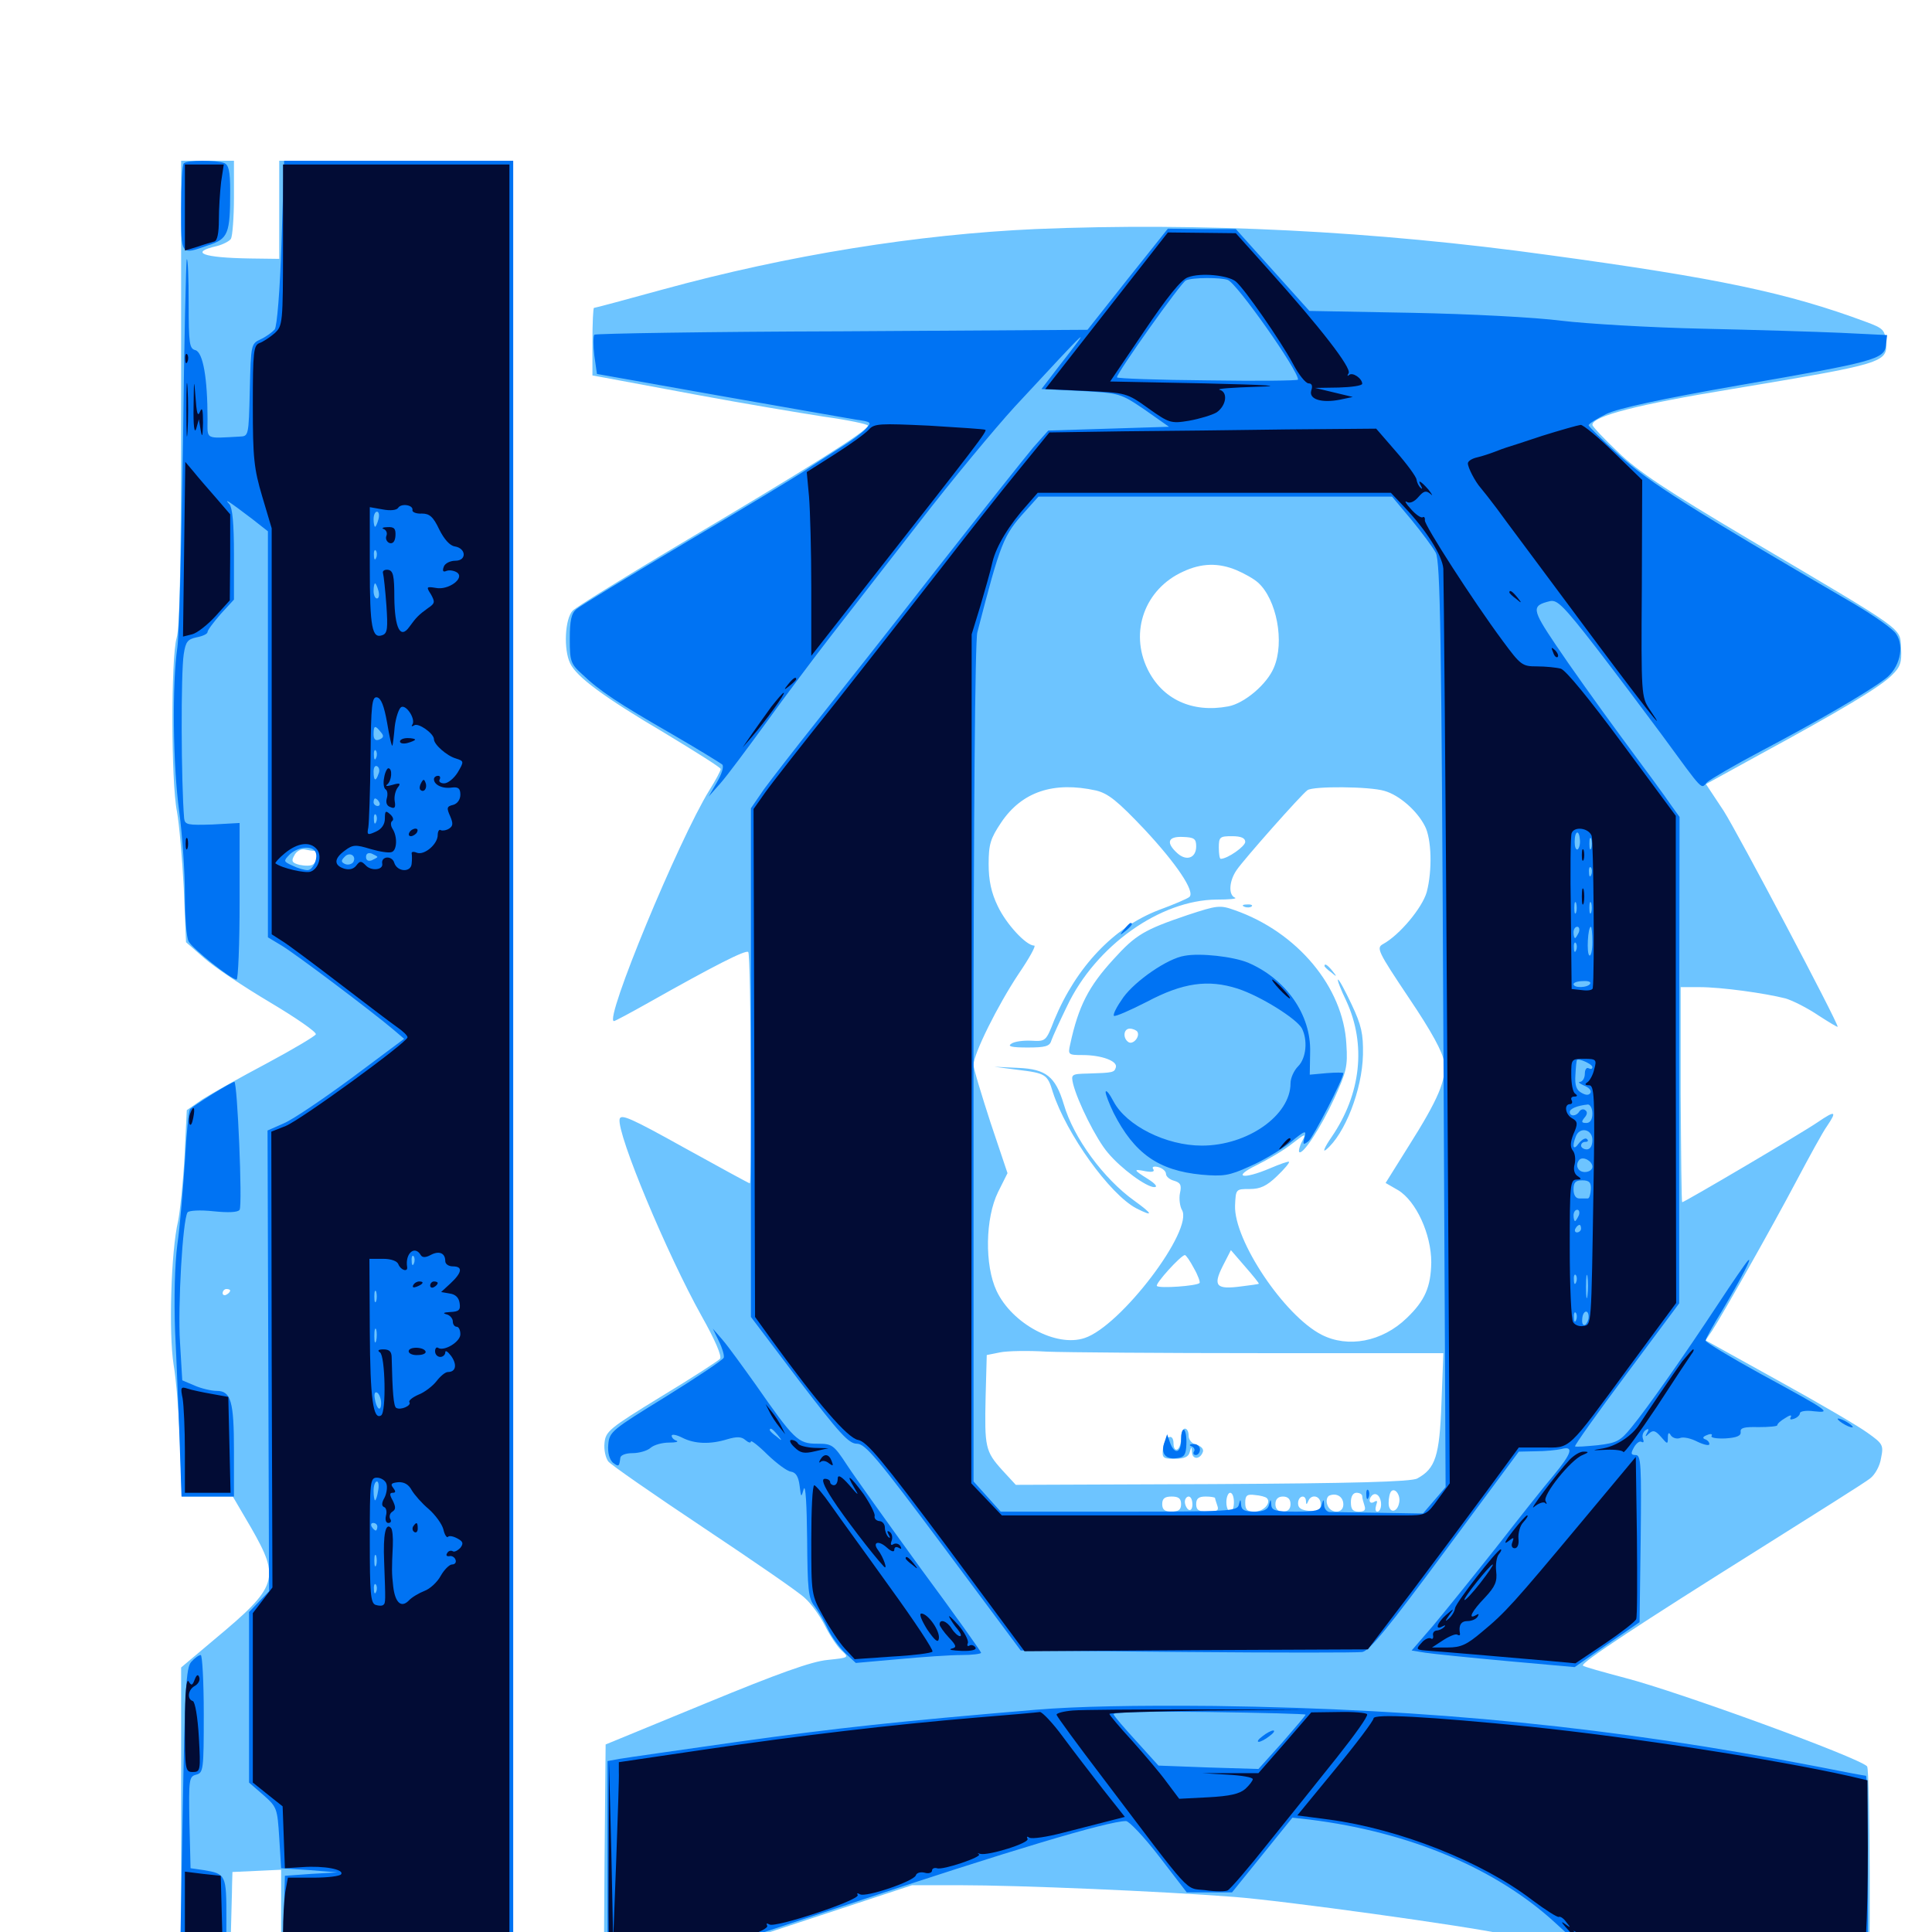 <svg xmlns="http://www.w3.org/2000/svg" viewBox="0 -1000 1000 1000">
	<path fill="#6dc4ff" d="M93.75 -797.266C93.75 -710.938 93.164 -675.391 91.406 -669.727C88.477 -659.57 88.477 -595.312 91.602 -579.883C92.773 -573.438 94.336 -555.664 95.117 -540.234L96.289 -512.305L105.664 -504.102C110.938 -499.414 126.172 -489.258 139.648 -481.25C153.125 -473.242 163.867 -465.82 163.477 -464.648C163.086 -463.672 151.562 -456.836 138.086 -449.609C124.414 -442.383 109.57 -433.984 104.883 -431.055L96.68 -425.391L95.508 -401.172C94.727 -387.695 93.164 -372.852 92.188 -367.969C88.477 -352.539 87.305 -309.766 89.844 -293.75C91.211 -285.742 92.773 -266.992 93.164 -252.344L94.141 -225.391H107.422H120.508L129.883 -209.375C145.117 -182.812 143.945 -178.906 111.133 -151.562L93.75 -136.914V-59.961V16.797H106.445H119.141L119.531 -0.391C119.727 -9.766 120.117 -20.508 120.117 -24.219L120.312 -31.055L133.008 -31.641L145.508 -32.227V-8.203V15.82L205.664 16.406L265.625 16.797V-450V-916.797H205.078H144.531V-891.406V-866.016L129.492 -866.211C104.688 -866.602 97.852 -869.336 112.305 -872.656C115.43 -873.438 118.75 -875.195 119.531 -876.367C120.312 -877.734 121.094 -887.305 121.094 -897.852V-916.797H107.422H93.75ZM121.094 -626.953C121.094 -627.344 120.312 -627.734 119.141 -627.734C118.164 -627.734 117.188 -626.758 117.188 -625.586C117.188 -624.609 118.164 -624.219 119.141 -624.805C120.312 -625.391 121.094 -626.367 121.094 -626.953ZM162.695 -559.57C164.844 -559.375 164.258 -553.906 161.914 -552.539C160.938 -551.758 157.812 -551.758 155.078 -552.344C151.172 -553.32 150.586 -554.297 152.344 -557.227C153.32 -559.375 155.859 -560.742 157.617 -560.352C159.57 -559.961 161.719 -559.57 162.695 -559.57ZM119.141 -332.031C119.141 -331.445 118.359 -330.469 117.188 -329.883C116.211 -329.297 115.234 -329.688 115.234 -330.664C115.234 -331.836 116.211 -332.812 117.188 -332.812C118.359 -332.812 119.141 -332.422 119.141 -332.031ZM536.133 -881.445C475 -878.711 408.008 -867.969 343.164 -850.195C324.023 -844.922 308.008 -840.625 307.422 -840.625C307.031 -840.625 306.641 -832.812 306.641 -823.047V-805.664L313.086 -804.492C316.406 -803.906 338.281 -799.805 361.328 -795.508C384.375 -791.211 413.672 -786.328 426.172 -784.375C438.867 -782.617 449.219 -780.469 449.219 -779.688C449.219 -777.148 420.117 -758.789 348.633 -716.406C321.875 -700.391 298.242 -685.742 296.484 -683.984C292.383 -679.883 291.602 -663.867 295.117 -656.641C298.438 -649.609 312.695 -639.062 344.141 -620.508C359.961 -610.938 373.047 -602.734 373.047 -601.953C373.047 -601.172 370.508 -596.289 367.188 -591.016C351.172 -565.039 312.5 -471.484 317.773 -471.484C318.359 -471.484 326.367 -475.781 335.742 -481.055C369.336 -500 386.133 -508.594 387.305 -507.227C388.672 -506.055 389.258 -387.5 388.086 -387.5C387.695 -387.5 372.656 -395.703 354.297 -405.859C326.562 -421.289 321.289 -423.633 320.703 -420.703C319.336 -412.891 345.312 -350.781 363.086 -318.945C370.117 -306.445 373.828 -297.852 372.656 -296.68C371.875 -295.703 358.008 -286.719 342.188 -277.148C315.43 -260.742 313.477 -259.18 312.891 -253.125C312.5 -249.609 313.477 -245.312 314.844 -243.555C316.211 -241.797 338.477 -226.367 364.258 -209.18C390.039 -191.992 413.672 -175.781 416.602 -172.852C419.727 -170.117 424.414 -163.672 426.953 -158.594C429.492 -153.516 433.398 -147.656 435.547 -145.703C439.648 -141.992 439.453 -141.992 428.32 -140.82C420.117 -140.039 403.125 -133.984 365.234 -118.359L313.477 -97.07L312.891 -34.961L312.5 26.953L318.75 25.586C322.266 24.805 358.203 13.281 398.633 0L472.07 -24.219H496.68C527.344 -24.219 601.172 -21.094 638.672 -18.164C664.453 -16.211 758.984 -3.125 778.516 1.172C786.328 2.93 811.914 7.617 832.422 11.133C855.664 15.039 965.82 28.32 966.797 27.344C968.359 25.781 967.969 -84.18 966.406 -85.742C961.914 -90.43 868.555 -124.414 841.406 -131.445C829.688 -134.57 819.727 -137.305 819.336 -137.891C817.969 -139.258 849.219 -159.766 909.961 -197.852C939.453 -216.406 965.625 -232.812 967.969 -234.766C970.508 -236.719 973.047 -241.211 973.633 -245.312C975 -251.953 974.609 -252.734 966.602 -258.398C962.109 -261.719 941.406 -273.828 920.508 -285.352L882.812 -306.25L886.133 -311.133C892.188 -320.508 917.188 -364.844 929.688 -388.477C936.523 -401.367 943.555 -414.258 945.703 -417.188C950.977 -425 950 -425.391 940.82 -419.141C933.203 -413.867 871.875 -377.734 870.703 -377.734C870.312 -377.734 870.117 -402.734 869.922 -433.398V-489.062H879.688C891.016 -489.062 913.477 -485.938 924.219 -483.203C928.125 -482.031 935.742 -478.125 941.211 -474.414C946.68 -470.898 951.172 -468.164 951.172 -468.555C951.172 -471.094 899.414 -568.945 892.188 -580.273L883.008 -594.141L910.742 -609.375C953.125 -632.422 973.047 -644.336 979.102 -650.391C983.789 -654.883 984.375 -657.227 983.984 -664.648C983.203 -675.391 987.891 -672.07 905.273 -720.898C862.5 -746.289 847.656 -756.055 837.5 -766.016C830.078 -773.047 824.219 -779.297 824.219 -780.078C824.219 -784.57 847.461 -790.625 896.484 -798.633C974.805 -811.719 977.148 -812.305 976.172 -822.852C975.586 -829.297 974.805 -830.078 965.82 -833.398C925.391 -848.438 889.258 -856.055 801.758 -867.969C711.914 -880.469 621.094 -884.961 536.133 -881.445ZM640.625 -841.797C640.625 -842.188 639.844 -842.578 638.672 -842.578C637.695 -842.578 636.719 -841.602 636.719 -840.43C636.719 -839.453 637.695 -839.062 638.672 -839.648C639.844 -840.234 640.625 -841.211 640.625 -841.797ZM640.039 -704.883C644.141 -703.125 649.023 -700.391 651.172 -698.438C660.742 -689.844 665.039 -667.773 659.375 -654.492C655.859 -645.898 644.141 -635.938 635.742 -634.375C616.992 -630.859 601.562 -638.086 593.945 -653.711C584.57 -673.047 592.578 -695.117 612.305 -704.102C621.875 -708.594 630.664 -708.789 640.039 -704.883ZM567.383 -590.82C573.633 -589.258 578.32 -585.547 592.383 -570.703C608.789 -553.125 618.75 -538.477 615.625 -535.742C614.844 -534.961 607.617 -531.836 599.609 -528.906C576.367 -519.922 557.031 -499.414 545.703 -472.07C541.406 -460.938 541.211 -460.938 533.789 -461.328C529.688 -461.523 525 -460.938 523.438 -459.766C521.289 -458.398 523.633 -457.812 531.836 -457.812C540.82 -457.812 543.359 -458.398 544.141 -461.328C544.727 -463.086 548.438 -471.289 552.344 -479.297C567.188 -510.547 600.586 -534.18 629.688 -534.375C636.328 -534.375 640.43 -534.766 639.258 -535.352C635.742 -536.719 636.133 -543.945 640.039 -549.609C643.555 -554.883 673.633 -588.867 676.758 -591.016C679.688 -593.164 708.984 -592.969 716.602 -590.625C724.219 -588.477 733.398 -580.469 737.5 -572.461C741.016 -565.82 741.406 -549.414 738.477 -538.281C736.133 -530.078 724.414 -516.016 715.82 -511.328C712.305 -509.375 713.086 -507.617 729.297 -483.398C741.016 -466.016 746.875 -455.273 747.461 -450.195C748.633 -441.016 744.727 -431.445 728.906 -406.445L717.188 -387.695L723.633 -383.984C733.008 -378.32 740.82 -361.133 740.82 -346.68C740.625 -333.789 737.5 -326.758 728.125 -317.773C715.43 -305.469 697.656 -302.148 683.984 -309.18C664.648 -319.141 638.672 -358.008 639.258 -375.977C639.648 -384.57 639.648 -384.57 646.875 -384.57C652.344 -384.57 655.664 -386.133 660.938 -391.211C664.844 -394.922 667.578 -398.242 667.188 -398.633C666.797 -399.023 662.5 -397.461 657.422 -395.312C643.164 -389.258 637.5 -390.625 650.391 -396.875C656.25 -399.805 664.648 -404.688 668.75 -408.008C675.781 -413.477 676.172 -413.477 674.023 -409.375C672.656 -406.836 672.07 -404.297 672.461 -403.711C674.219 -401.953 683.594 -416.211 690.625 -431.445C696.875 -445.117 697.656 -448.047 696.875 -459.57C695.312 -489.062 671.484 -517.578 639.062 -528.906C631.445 -531.641 630.078 -531.445 614.648 -526.367C592.188 -518.75 587.891 -516.211 576.367 -503.516C563.477 -489.453 558.203 -479.297 553.906 -459.375C552.734 -454.102 552.93 -453.906 560.352 -453.906C570.117 -453.906 578.711 -450.781 577.539 -447.461C576.758 -444.922 576.172 -444.727 563.281 -444.336C554.492 -444.141 554.297 -443.945 555.469 -438.867C557.812 -429.688 567.383 -410.352 573.438 -403.32C580.273 -395.117 593.359 -385.547 597.461 -385.547C599.414 -385.547 598.047 -387.305 594.336 -389.648C586.523 -394.531 586.328 -395.117 592.969 -393.75C596.484 -393.164 597.852 -393.555 596.875 -394.922C596.094 -396.094 597.266 -396.484 599.609 -395.898C601.758 -395.312 603.516 -393.75 603.516 -392.383C603.516 -391.016 605.469 -389.453 607.617 -388.867C610.938 -387.891 611.719 -386.719 610.742 -382.422C610.156 -379.492 610.742 -375.586 611.719 -373.828C618.164 -363.672 580.078 -313.477 561.328 -307.422C546.68 -302.539 523.828 -314.844 515.82 -331.836C509.57 -345.117 509.961 -369.531 516.602 -383.008L521.484 -392.773L512.695 -418.945C508.008 -433.398 503.906 -446.875 503.906 -448.828C503.906 -454.492 516.406 -479.688 527.344 -496.094C532.812 -504.102 536.328 -510.547 535.352 -510.547C531.055 -510.547 520.703 -521.875 516.406 -531.055C513.086 -537.891 511.719 -544.336 511.719 -552.734C511.719 -563.086 512.695 -566.016 518.164 -574.219C528.906 -590.234 545.312 -595.703 567.383 -590.82ZM629.883 -587.5C633.203 -587.695 626.758 -588.281 615.82 -588.281C604.688 -588.477 595.703 -588.086 595.703 -587.305C595.703 -585.938 616.211 -585.938 629.883 -587.5ZM641.992 -587.5C642.773 -588.086 641.602 -588.672 639.453 -588.477C637.305 -588.477 636.719 -587.891 638.281 -587.305C639.648 -586.719 641.406 -586.914 641.992 -587.5ZM619.141 -561.914C619.141 -555.859 614.062 -554.102 609.375 -558.398C603.32 -563.867 604.492 -567.188 612.305 -566.797C618.164 -566.602 619.141 -565.82 619.141 -561.914ZM644.531 -564.258C644.531 -561.914 635.352 -555.469 631.836 -555.469C631.25 -555.469 630.859 -558.203 630.859 -561.328C630.859 -566.797 631.445 -567.188 637.695 -567.188C642.383 -567.188 644.531 -566.211 644.531 -564.258ZM588.672 -466.016C590.234 -463.477 586.523 -459.18 584.18 -460.547C581.055 -462.5 581.445 -467.578 584.766 -467.578C586.328 -467.578 588.086 -466.797 588.672 -466.016ZM819.727 -448.828C820.508 -449.414 819.336 -450 817.188 -449.805C815.039 -449.805 814.453 -449.219 816.016 -448.633C817.383 -448.047 819.141 -448.242 819.727 -448.828ZM651.562 -335.547C651.562 -335.352 647.461 -334.766 642.578 -334.18C629.492 -332.422 627.734 -334.375 632.812 -344.531L637.109 -352.93L644.531 -344.336C648.633 -339.648 651.758 -335.742 651.562 -335.547ZM617.969 -343.555C620.117 -339.844 621.289 -336.328 620.898 -335.938C619.531 -334.375 600 -333.008 598.828 -334.375C597.656 -335.352 611.133 -350.195 613.281 -350.391C613.867 -350.391 616.016 -347.266 617.969 -343.555ZM653.125 -299.609H747.07L746.094 -273.828C745.117 -246.289 742.969 -239.844 733.594 -234.766C730.664 -233.008 700 -232.227 627.539 -231.836L525.781 -231.445L518.75 -239.062C509.961 -248.828 509.57 -250.977 510.156 -277.148L510.742 -298.633L517.578 -300C521.289 -300.781 532.227 -300.977 541.797 -300.391C551.367 -300 601.562 -299.609 653.125 -299.609ZM724.219 -222.266C723.242 -216.797 718.75 -216.602 718.75 -222.07C718.75 -224.609 719.336 -227.344 720.117 -228.125C722.07 -230.078 725 -226.172 724.219 -222.266ZM638.672 -222.461C638.672 -219.727 637.891 -217.578 636.719 -217.578C635.742 -217.578 634.766 -219.727 634.766 -222.461C634.766 -225.195 635.742 -227.344 636.719 -227.344C637.891 -227.344 638.672 -225.195 638.672 -222.461ZM655.664 -224.609C658.203 -222.266 654.102 -217.578 649.414 -217.578C645.508 -217.578 644.531 -218.555 644.531 -222.266C644.531 -225.977 645.508 -226.758 649.609 -226.172C652.344 -225.977 655.078 -225.195 655.664 -224.609ZM695.312 -221.289C695.312 -216.211 688.281 -216.406 686.914 -221.484C686.328 -223.438 686.914 -225.586 688.281 -225.977C691.992 -227.344 695.312 -225.195 695.312 -221.289ZM705.078 -225.586C705.078 -224.609 705.664 -222.461 706.25 -220.703C707.031 -218.359 706.25 -217.578 703.32 -217.578C700.195 -217.578 699.219 -218.75 699.219 -222.461C699.219 -225.586 700.391 -227.344 702.148 -227.344C703.711 -227.344 705.078 -226.562 705.078 -225.586ZM714.844 -221.289C714.844 -219.336 714.062 -217.578 712.891 -217.578C711.914 -217.578 711.719 -218.945 712.305 -220.898C713.086 -223.047 712.891 -223.633 711.328 -222.656C708.789 -221.094 708.008 -223.828 710.156 -225.977C712.305 -227.93 714.844 -225.391 714.844 -221.289ZM611.328 -221.484C611.328 -218.555 609.961 -217.578 606.445 -217.578C602.93 -217.578 601.562 -218.555 601.562 -221.484C601.562 -224.414 602.93 -225.391 606.445 -225.391C609.961 -225.391 611.328 -224.414 611.328 -221.484ZM617.188 -221.289C617.188 -219.141 616.406 -217.969 615.234 -218.555C614.258 -219.141 613.281 -221.094 613.281 -222.656C613.281 -224.219 614.258 -225.391 615.234 -225.391C616.406 -225.391 617.188 -223.633 617.188 -221.289ZM628.906 -224.609C628.906 -224.219 629.492 -222.461 630.078 -220.703C631.055 -218.164 629.883 -217.578 625.195 -217.578C620.508 -217.578 619.141 -218.359 619.141 -221.484C619.141 -224.414 620.508 -225.391 624.023 -225.391C626.758 -225.391 628.906 -225 628.906 -224.609ZM667.969 -221.484C667.969 -218.945 666.602 -217.578 664.062 -217.578C661.523 -217.578 660.156 -218.945 660.156 -221.484C660.156 -224.023 661.523 -225.391 664.062 -225.391C666.602 -225.391 667.969 -224.023 667.969 -221.484ZM675.977 -223.047C675.977 -221.094 676.367 -221.094 677.148 -223.047C678.711 -226.953 683.594 -225.781 683.594 -221.484C683.594 -218.359 682.422 -217.578 677.734 -217.969C673.633 -218.359 671.875 -219.336 671.875 -221.875C671.875 -225.781 675.781 -226.758 675.977 -223.047ZM644.141 -530.664C642.578 -531.25 643.164 -531.836 645.312 -531.836C647.461 -532.031 648.633 -531.445 647.852 -530.859C647.266 -530.273 645.508 -530.078 644.141 -530.664ZM685.547 -500C685.547 -499.609 687.109 -498.047 689.062 -496.68C691.992 -494.141 692.188 -494.336 689.648 -497.461C687.109 -500.586 685.547 -501.562 685.547 -500ZM696.875 -481.836C707.227 -459.375 704.492 -433.789 689.258 -411.523C685.742 -406.445 684.375 -403.32 686.328 -404.883C696.094 -412.891 705.078 -435.938 705.469 -454.102C705.664 -464.844 704.688 -469.336 699.609 -480.078C696.289 -487.109 693.164 -492.969 692.578 -492.969C691.992 -492.969 693.945 -487.891 696.875 -481.836ZM526.562 -446.289C541.211 -444.531 542.188 -443.945 544.922 -434.766C551.953 -413.086 574.414 -381.836 588.086 -374.609C597.266 -369.922 596.875 -371.484 587.109 -378.516C571.289 -389.844 555.664 -410.938 550.586 -428.516C546.289 -442.773 541.406 -446.68 526.953 -447.266L514.648 -447.852ZM611.328 -255.859C611.328 -253.125 610.547 -250.391 609.375 -249.805C608.398 -249.219 607.422 -250.391 607.422 -252.734C607.422 -258.789 602.734 -256.445 601.953 -250.195C601.367 -245.312 601.953 -244.922 608.203 -244.922C612.891 -244.922 615.234 -245.898 615.82 -248.438C616.602 -251.367 616.797 -251.367 616.992 -248.242C617.188 -244.336 621.289 -244.531 622.656 -248.633C623.047 -250 621.68 -251.562 619.336 -252.148C616.992 -252.734 615.234 -254.688 615.234 -256.836C615.234 -258.984 614.453 -260.547 613.281 -260.547C612.305 -260.547 611.328 -258.398 611.328 -255.859Z"/>
	<path fill="#0073f3" d="M95.117 -915.43C94.336 -914.844 93.75 -904.297 93.75 -891.992C93.75 -867.383 93.359 -867.969 107.812 -873.047C118.164 -876.367 119.141 -879.102 119.141 -901.172C119.141 -911.523 118.359 -914.648 116.016 -915.625C111.914 -917.188 96.68 -917.188 95.117 -915.43ZM145.703 -874.414C144.922 -849.609 143.359 -830.859 142.188 -829.492C141.016 -828.125 137.891 -825.781 134.961 -824.414C129.883 -822.07 129.883 -821.68 129.297 -798.047C128.711 -774.219 128.711 -774.219 124.023 -774.023C105.859 -773.047 107.422 -772.266 107.422 -783.203C107.422 -804.297 105.078 -817.578 101.172 -818.75C98.047 -819.531 97.656 -821.875 97.656 -843.164C97.656 -856.055 97.266 -866.211 96.68 -865.82C96.289 -865.234 95.312 -822.656 94.727 -771.094C93.945 -719.727 92.773 -671.875 91.797 -664.844C89.062 -645.898 89.453 -604.102 92.773 -579.883C94.336 -568.164 95.703 -548.828 95.703 -537.305C95.703 -525.586 96.484 -514.648 97.656 -512.695C99.609 -508.984 119.727 -492.969 122.461 -492.969C123.242 -492.969 124.023 -511.133 124.023 -533.398V-574.023L109.961 -573.242C97.266 -572.852 95.703 -573.047 95.312 -576.367C93.75 -594.727 93.555 -651.953 95.117 -661.523C96.094 -667.773 97.07 -669.141 101.758 -670.117C104.883 -670.703 107.422 -671.875 107.422 -672.852C107.422 -673.828 110.547 -677.93 114.258 -682.227L121.094 -689.648V-713.086C121.094 -728.906 120.312 -737.109 118.75 -739.062C115.625 -742.383 118.359 -740.625 130.469 -731.445L138.672 -725V-619.922V-514.844L145.508 -510.742C151.953 -507.031 192.188 -476.758 203.711 -466.992L209.18 -462.305L182.227 -442.188C167.383 -431.25 151.562 -420.508 146.875 -418.555L138.477 -414.844L138.867 -295.508L139.258 -176.367L133.984 -170.898L128.906 -165.625V-121.484V-77.344L136.328 -70.898C143.359 -64.648 143.555 -64.062 144.531 -48.828L145.508 -33.008L160.156 -32.031L174.805 -30.859L161.133 -30.078L147.461 -29.102L146.875 -6.25L146.289 16.797H206.055H265.625V-450V-916.797H206.25H147.07ZM195.898 -731.25C195.312 -729.102 194.531 -727.344 194.141 -727.344C193.75 -727.344 193.359 -729.102 193.359 -731.25C193.359 -733.398 194.141 -735.156 195.117 -735.156C196.094 -735.156 196.484 -733.398 195.898 -731.25ZM194.727 -711.328C194.141 -709.766 193.555 -710.352 193.555 -712.5C193.359 -714.648 193.945 -715.82 194.531 -715.039C195.117 -714.453 195.312 -712.695 194.727 -711.328ZM195.898 -694.141C196.484 -691.992 196.094 -690.234 195.117 -690.234C194.141 -690.234 193.359 -691.992 193.359 -694.141C193.359 -696.289 193.75 -698.047 194.141 -698.047C194.531 -698.047 195.312 -696.289 195.898 -694.141ZM197.07 -621.094C198.828 -619.141 198.633 -618.164 196.289 -617.188C194.336 -616.406 193.359 -617.383 193.359 -619.922C193.359 -624.609 194.141 -624.805 197.07 -621.094ZM194.727 -607.812C194.141 -606.25 193.555 -606.836 193.555 -608.984C193.359 -611.133 193.945 -612.305 194.531 -611.523C195.117 -610.938 195.312 -609.18 194.727 -607.812ZM195.898 -599.414C194.531 -595.312 193.359 -595.703 193.359 -600.586C193.359 -602.734 194.141 -604.102 195.312 -603.32C196.289 -602.734 196.68 -600.977 195.898 -599.414ZM196.289 -584.766C196.875 -583.789 196.484 -582.812 195.508 -582.812C194.336 -582.812 193.359 -583.789 193.359 -584.766C193.359 -585.938 193.75 -586.719 194.141 -586.719C194.727 -586.719 195.703 -585.938 196.289 -584.766ZM194.727 -574.609C194.141 -573.047 193.555 -573.633 193.555 -575.781C193.359 -577.93 193.945 -579.102 194.531 -578.32C195.117 -577.734 195.312 -575.977 194.727 -574.609ZM163.086 -559.375C165.039 -556.445 162.109 -549.609 159.18 -549.609C157.617 -549.609 154.102 -550.586 151.367 -551.953C146.68 -554.102 146.68 -554.297 149.805 -557.617C153.711 -561.523 161.133 -562.5 163.086 -559.375ZM182.812 -553.711C182.031 -552.734 180.273 -552.148 178.711 -552.734C176.562 -553.711 176.367 -554.492 178.32 -556.445C180.859 -559.375 184.766 -557.031 182.812 -553.711ZM195.312 -556.445C195.312 -556.055 193.945 -555.469 192.383 -554.688C190.625 -554.102 189.453 -554.688 189.453 -556.445C189.453 -558.203 190.625 -558.789 192.383 -558.203C193.945 -557.422 195.312 -556.836 195.312 -556.445ZM209.961 -551.953C210.547 -552.539 209.57 -553.711 207.617 -554.297C204.883 -555.469 204.688 -555.273 206.445 -553.32C207.812 -551.953 209.375 -551.367 209.961 -551.953ZM214.258 -346.094C213.672 -344.531 213.086 -345.117 213.086 -347.266C212.891 -349.414 213.477 -350.586 214.062 -349.805C214.648 -349.219 214.844 -347.461 214.258 -346.094ZM194.727 -326.562C194.141 -325.195 193.75 -326.172 193.75 -328.906C193.75 -331.641 194.141 -332.617 194.727 -331.445C195.117 -330.078 195.117 -327.734 194.727 -326.562ZM208.984 -326.953C208.984 -328.125 208.008 -328.906 206.836 -328.906C205.859 -328.906 205.469 -328.125 206.055 -326.953C206.641 -325.977 207.617 -325 208.203 -325C208.594 -325 208.984 -325.977 208.984 -326.953ZM235.938 -325.391C235.547 -326.562 233.984 -328.125 232.422 -328.516C231.055 -329.102 230.469 -328.516 231.25 -327.344C231.836 -326.172 230.469 -325 228.125 -324.414C225 -323.828 225.586 -323.438 230.078 -323.242C234.375 -323.047 236.328 -323.828 235.938 -325.391ZM194.727 -306.055C194.141 -304.102 193.75 -305.273 193.75 -308.398C193.75 -311.719 194.141 -313.086 194.727 -311.914C195.117 -310.547 195.117 -307.812 194.727 -306.055ZM197.266 -273.828C197.266 -268.75 194.727 -270.703 193.945 -276.367C193.555 -278.711 194.141 -279.883 195.312 -279.102C196.289 -278.516 197.266 -275.977 197.266 -273.828ZM195.703 -228.32C195.312 -225.586 194.531 -223.438 194.141 -223.438C193.75 -223.438 193.359 -225.586 193.359 -228.32C193.359 -231.055 194.141 -233.203 195.117 -233.203C195.898 -233.203 196.289 -231.055 195.703 -228.32ZM195.312 -209.766C195.312 -208.789 194.922 -207.812 194.531 -207.812C193.945 -207.812 192.969 -208.789 192.383 -209.766C191.797 -210.938 192.188 -211.719 193.164 -211.719C194.336 -211.719 195.312 -210.938 195.312 -209.766ZM234.961 -200.586C236.133 -201.172 235.156 -201.562 232.422 -201.562C229.688 -201.562 228.711 -201.172 230.078 -200.586C231.25 -200.195 233.594 -200.195 234.961 -200.586ZM194.727 -189.844C194.141 -188.477 193.75 -189.453 193.75 -192.188C193.75 -194.922 194.141 -195.898 194.727 -194.727C195.117 -193.359 195.117 -191.016 194.727 -189.844ZM194.727 -176.172C194.141 -174.609 193.555 -175.195 193.555 -177.344C193.359 -179.492 193.945 -180.664 194.531 -179.883C195.117 -179.297 195.312 -177.539 194.727 -176.172ZM583.594 -855.469L562.891 -829.297L435.938 -828.516C366.016 -828.32 308.398 -827.344 307.617 -826.758C307.031 -825.977 307.031 -821.094 307.617 -816.016L308.984 -806.445L371.68 -795.312C406.25 -789.258 438.281 -783.594 442.969 -782.812C451.172 -781.641 451.367 -781.445 448.047 -777.93C446.289 -775.977 440.234 -771.484 434.766 -768.164C429.297 -764.648 421.289 -759.57 416.992 -756.641C412.695 -753.711 384.961 -736.914 355.469 -719.531C325.977 -701.953 300.195 -686.328 298.438 -684.766C295.703 -682.617 294.922 -678.711 294.922 -669.336C294.922 -657.812 295.312 -656.445 301.367 -650.977C310.352 -642.383 320.117 -635.938 347.656 -620.117C361.133 -612.305 372.852 -605.078 373.828 -604.297C374.805 -603.32 373.633 -599.414 371.094 -595.117L366.797 -587.695L372.852 -594.531C376.172 -598.242 386.914 -612.695 396.875 -626.367C406.836 -640.234 421.68 -659.961 429.688 -670.312C437.891 -680.859 458.398 -707.227 475.586 -729.297C492.578 -751.367 515.039 -778.32 525.195 -789.453C565.43 -832.812 566.016 -833.398 548.047 -810.352L539.062 -798.633L559.375 -797.656C579.688 -796.484 579.883 -796.484 592.578 -787.891L605.078 -779.102L573.828 -778.125L542.578 -777.148L534.766 -768.359C530.664 -763.477 508.008 -734.961 484.375 -704.883C460.938 -674.805 432.812 -639.258 422.07 -625.781C411.328 -612.305 399.414 -596.875 395.508 -591.602L388.672 -581.641V-450V-318.359L413.477 -285.547C434.57 -258.008 439.258 -252.734 443.555 -252.734C447.852 -252.734 454.102 -245.312 488.477 -199.219L528.32 -145.703L614.258 -144.922C661.523 -144.531 702.344 -144.531 705.078 -144.922C708.789 -145.508 718.555 -157.422 748.047 -197.266L786.133 -248.633L794.922 -248.828C799.805 -248.828 805.664 -249.414 808.203 -250C814.844 -251.758 813.477 -247.656 804.102 -236.328C799.414 -230.859 786.133 -214.062 774.414 -199.023C762.5 -183.984 747.852 -165.82 741.797 -158.594L730.664 -145.703L737.891 -144.531C741.797 -143.945 760.742 -141.992 780.078 -140.234L815.039 -137.109L831.836 -148.828L848.633 -160.352L849.219 -203.711C849.609 -241.602 849.414 -246.875 846.68 -246.875C844.141 -246.875 843.945 -247.656 845.703 -250.781C846.875 -252.93 848.633 -254.297 849.609 -253.711C850.781 -253.125 850.977 -253.711 850.391 -255.273C849.805 -256.836 850.391 -258.789 851.758 -259.766C853.32 -260.742 853.711 -260.352 852.539 -258.398C851.367 -256.25 851.562 -256.055 853.516 -258.008C855.664 -259.961 856.836 -259.57 859.766 -256.25C863.086 -252.344 863.281 -252.344 863.281 -255.859C863.281 -258.594 863.867 -258.789 864.844 -257.031C865.82 -255.664 867.969 -255.078 869.531 -255.664C871.289 -256.445 875.391 -255.469 878.711 -253.711C882.031 -252.148 884.766 -251.562 884.766 -252.539C884.766 -253.516 883.789 -254.688 882.422 -255.078C881.055 -255.664 881.445 -256.445 883.594 -257.227C885.352 -258.008 886.523 -257.812 885.938 -256.836C885.156 -255.859 888.477 -255.273 892.969 -255.469C899.023 -255.859 901.172 -256.836 900.977 -258.789C900.586 -260.938 902.734 -261.523 910.156 -261.328C915.625 -261.328 919.922 -261.719 919.922 -262.305C919.922 -263.086 921.68 -264.648 924.023 -266.016C926.367 -267.578 927.539 -267.773 926.953 -266.602C926.172 -265.234 926.758 -265.039 928.516 -265.625C930.273 -266.211 931.641 -267.578 931.641 -268.555C931.641 -269.531 934.961 -270.117 938.867 -269.531C948.242 -268.555 947.266 -269.336 911.328 -288.867C895.703 -297.461 882.812 -305.273 882.812 -306.055C882.812 -307.031 886.719 -314.062 891.406 -321.68C900.977 -337.891 907.617 -350.391 904.688 -347.461C903.711 -346.484 896.68 -336.328 889.258 -325C871.484 -298.047 852.734 -271.289 844.531 -261.328C838.672 -254.102 836.914 -253.125 826.953 -251.953C820.898 -251.367 815.625 -250.977 815.234 -251.367C814.844 -251.758 826.758 -268.555 841.797 -288.672L869.141 -325.391V-451.172L869.336 -577.148L864.844 -583.398C862.5 -586.914 850.781 -602.93 838.867 -618.945C826.953 -635.156 811.914 -656.25 805.273 -666.211C792.773 -684.766 792.578 -686.523 802.344 -688.867C806.055 -689.648 809.375 -686.328 825.781 -665.234C836.328 -651.562 851.562 -631.25 859.961 -619.922C882.422 -589.258 880.273 -591.602 883.594 -595.117C885.352 -596.68 897.656 -603.906 911.328 -611.133C940.234 -626.367 967.188 -641.992 975.781 -648.633C983.203 -654.102 985.938 -665.234 981.445 -671.875C979.883 -674.414 970.117 -681.25 959.57 -687.5C874.805 -736.914 853.711 -750.195 838.477 -764.062C829.492 -772.07 822.266 -779.297 822.266 -779.883C822.266 -780.664 826.367 -783.203 831.445 -785.742C837.695 -788.672 858.984 -793.359 900.195 -800.586C970.117 -812.695 975.391 -814.062 976.172 -821.289L976.758 -826.562L952.734 -827.734C939.453 -828.32 907.031 -829.297 880.469 -829.883C853.906 -830.469 821.289 -832.422 808.203 -833.984C794.727 -835.742 760.742 -837.5 730.859 -838.086L677.734 -839.062L658.594 -860.352L639.648 -881.445H622.07L604.492 -881.641ZM635.547 -855.078C640.234 -853.32 671.875 -808.398 671.875 -803.516C671.875 -802.93 650.781 -802.734 625 -803.125C599.219 -803.32 578.125 -804.102 578.125 -804.688C578.125 -807.031 611.523 -854.102 613.867 -854.883C617.188 -856.445 632.031 -856.445 635.547 -855.078ZM730.469 -731.055C735.742 -724.609 741.602 -716.797 743.164 -713.867C745.508 -709.18 746.094 -672.266 747.07 -469.336L748.242 -230.273L742.383 -223.438L736.523 -216.602L713.477 -216.992C700.781 -217.188 689.258 -217.383 688.086 -217.383C686.719 -217.578 685.352 -219.141 685.352 -221.094C685.156 -224.219 684.961 -224.219 684.18 -221.094C683.398 -218.164 681.055 -217.578 670.703 -217.578C660.156 -217.578 658.203 -218.164 658.008 -221.094C657.812 -224.219 657.617 -224.219 656.836 -221.094C656.25 -218.555 653.906 -217.578 649.219 -217.578C644.336 -217.578 642.578 -218.359 642.383 -221.094C642.188 -224.219 641.992 -224.219 641.211 -221.094C640.43 -217.773 635.742 -217.578 579.102 -217.578H517.969L510.938 -225.391L503.906 -233.203V-449.609C503.906 -574.023 504.688 -668.75 505.859 -672.656C517.969 -719.531 519.336 -722.852 530.664 -735.352L537.5 -742.969H629.102H720.508ZM817.773 -565.234C817.969 -563.086 817.383 -560.938 816.602 -560.352C815.625 -559.961 815.039 -561.719 815.039 -564.258C815.039 -570.117 817.383 -570.898 817.773 -565.234ZM823.633 -560.938C823.047 -559.57 822.656 -560.547 822.656 -563.281C822.656 -566.016 823.047 -566.992 823.633 -565.82C824.023 -564.453 824.023 -562.109 823.633 -560.938ZM823.633 -547.266C823.047 -545.703 822.461 -546.289 822.461 -548.438C822.266 -550.586 822.852 -551.758 823.438 -550.977C824.023 -550.391 824.219 -548.633 823.633 -547.266ZM815.82 -527.734C815.234 -526.367 814.844 -527.344 814.844 -530.078C814.844 -532.812 815.234 -533.789 815.82 -532.617C816.211 -531.25 816.211 -528.906 815.82 -527.734ZM823.633 -527.734C823.047 -526.367 822.656 -527.344 822.656 -530.078C822.656 -532.812 823.047 -533.789 823.633 -532.617C824.023 -531.25 824.023 -528.906 823.633 -527.734ZM817.188 -517.383C816.406 -515.82 815.625 -514.453 815.234 -514.453C814.844 -514.453 814.453 -515.82 814.453 -517.383C814.453 -518.945 815.234 -520.312 816.406 -520.312C817.383 -520.312 817.773 -518.945 817.188 -517.383ZM824.219 -512.305C824.219 -508.008 823.438 -504.883 822.656 -505.469C821.094 -506.445 821.875 -520.312 823.438 -520.312C823.828 -520.312 824.219 -516.797 824.219 -512.305ZM815.82 -508.203C815.234 -506.641 814.648 -507.227 814.648 -509.375C814.453 -511.523 815.039 -512.695 815.625 -511.914C816.211 -511.328 816.406 -509.57 815.82 -508.203ZM823.047 -490.82C821.875 -488.672 814.453 -488.477 814.453 -490.625C814.453 -491.406 816.602 -492.188 819.336 -492.188C822.07 -492.383 823.633 -491.797 823.047 -490.82ZM824.219 -447.656C824.219 -446.68 823.438 -446.484 822.266 -447.07C821.289 -447.656 820.312 -446.484 820.312 -444.336C820.312 -441.992 819.141 -440.234 817.969 -440.039C816.602 -440.039 817.383 -439.258 819.922 -438.086C822.461 -437.109 823.828 -435.547 823.242 -434.375C822.461 -433.008 820.898 -433.008 818.555 -434.375C816.016 -435.742 815.039 -438.086 815.43 -443.555C815.625 -447.656 816.016 -451.172 816.211 -451.367C817.188 -452.344 824.219 -449.219 824.219 -447.656ZM824.219 -423.633C824.219 -420.508 823.047 -418.75 821.094 -418.75C818.555 -418.75 818.359 -419.336 820.117 -421.484C821.68 -423.242 821.68 -424.609 820.508 -425.391C819.531 -426.172 818.164 -425.781 817.383 -424.609C815.82 -422.07 812.5 -422.07 812.5 -424.414C812.5 -426.172 816.406 -427.734 821.875 -428.32C823.047 -428.32 824.219 -426.367 824.219 -423.633ZM824.219 -409.961C824.219 -406.836 823.047 -405.078 821.289 -405.078C819.727 -405.078 818.359 -406.055 818.359 -407.031C818.359 -408.203 819.336 -408.984 820.703 -408.984C821.875 -408.984 822.266 -409.57 821.484 -410.352C820.703 -411.328 818.75 -410.156 817.188 -408.203C814.453 -404.297 813.477 -406.25 815.625 -411.719C817.578 -416.992 824.219 -415.625 824.219 -409.961ZM824.219 -396.094C824.219 -394.531 822.461 -393.359 820.312 -393.359C816.602 -393.359 815.039 -397.07 817.578 -399.805C819.531 -401.562 824.219 -399.023 824.219 -396.094ZM823.438 -384.375C823.242 -381.836 822.656 -379.688 821.875 -379.688H817.383C815.625 -379.688 814.453 -381.445 814.453 -384.375C814.453 -387.891 815.43 -389.062 818.945 -389.062C822.656 -389.062 823.633 -387.891 823.438 -384.375ZM817.188 -370.898C816.406 -369.336 815.625 -367.969 815.234 -367.969C814.844 -367.969 814.453 -369.336 814.453 -370.898C814.453 -372.461 815.234 -373.828 816.406 -373.828C817.383 -373.828 817.773 -372.461 817.188 -370.898ZM818.359 -364.062C818.359 -363.086 817.383 -362.109 816.211 -362.109C815.234 -362.109 814.844 -363.086 815.43 -364.062C816.016 -365.234 816.992 -366.016 817.578 -366.016C817.969 -366.016 818.359 -365.234 818.359 -364.062ZM821.68 -329.492C821.289 -326.367 820.898 -328.516 820.898 -333.789C820.898 -339.258 821.289 -341.602 821.68 -339.258C822.07 -336.719 822.07 -332.422 821.68 -329.492ZM815.82 -336.328C815.234 -334.766 814.648 -335.352 814.648 -337.5C814.453 -339.648 815.039 -340.82 815.625 -340.039C816.211 -339.453 816.406 -337.695 815.82 -336.328ZM815.82 -316.797C815.234 -315.234 814.648 -315.82 814.648 -317.969C814.453 -320.117 815.039 -321.289 815.625 -320.508C816.211 -319.922 816.406 -318.164 815.82 -316.797ZM822.266 -318.359C822.266 -316.797 821.484 -315.039 820.508 -314.258C819.336 -313.672 818.75 -315.039 818.945 -317.188C819.141 -321.68 822.266 -322.656 822.266 -318.359ZM581.836 -518.945C579.297 -515.82 579.492 -515.625 582.617 -518.164C585.742 -520.703 586.719 -522.266 585.156 -522.266C584.766 -522.266 583.203 -520.703 581.836 -518.945ZM613.086 -505.273C604.297 -503.906 587.695 -492.383 581.445 -483.789C578.125 -479.102 575.977 -475 576.562 -474.219C577.148 -473.633 584.766 -476.953 593.555 -481.445C612.305 -491.406 625.391 -493.164 640.625 -488.281C652.539 -484.375 670.898 -472.852 673.828 -467.773C676.953 -461.719 676.172 -452.344 671.875 -448.047C669.727 -445.898 667.969 -441.992 667.969 -439.258C667.969 -422.656 645.703 -407.031 622.07 -407.031C603.516 -407.031 583.008 -417.383 576.367 -429.883C574.219 -433.984 572.461 -436.133 572.266 -434.766C572.266 -433.398 574.219 -428.516 576.367 -424.023C587.109 -402.93 599.609 -394.141 621.875 -391.992C633.203 -391.016 636.133 -391.406 646.875 -396.289C653.711 -399.219 663.086 -404.883 667.773 -408.594C675.586 -415.039 676.367 -415.234 675.195 -411.133C674.219 -407.422 674.609 -407.227 677.344 -409.375C679.688 -411.328 695.312 -441.602 695.312 -444.531C695.312 -444.922 691.406 -444.922 686.523 -444.531L677.93 -443.75L678.125 -455.273C678.711 -474.805 665.625 -493.359 645.898 -501.758C638.281 -504.883 621.094 -506.836 613.086 -505.273ZM611.328 -254.883C611.328 -247.852 608.008 -246.875 605.664 -253.125L604.102 -257.617L602.539 -252.93C600.781 -247.461 603.516 -244.336 609.375 -245.312C613.086 -245.703 613.867 -247.266 614.062 -252.344C614.258 -256.055 613.672 -259.375 612.891 -259.961C611.914 -260.352 611.328 -258.008 611.328 -254.883ZM616.797 -251.367C617.969 -250.977 618.75 -249.609 617.969 -248.633C617.383 -247.656 617.969 -246.875 618.945 -246.875C620.117 -246.875 621.094 -248.242 621.094 -249.805C621.094 -251.367 619.531 -252.734 617.773 -252.539C615.625 -252.539 615.234 -251.953 616.797 -251.367ZM707.227 -226.172C707.227 -224.023 707.812 -223.438 708.398 -225C708.984 -226.367 708.789 -228.125 708.203 -228.711C707.617 -229.492 707.031 -228.32 707.227 -226.172ZM109.766 -433.594C104.102 -430.078 99.023 -426.562 98.438 -425.977C97.656 -425.391 96.484 -413.086 95.703 -398.828C94.727 -384.57 93.164 -365.234 91.797 -355.859C90.43 -345.312 90.039 -327.734 90.625 -310.938C91.406 -295.508 92.383 -270.117 92.969 -254.297L93.945 -225.391H107.617H121.094V-249.023C121.094 -274.805 119.531 -280.078 112.109 -280.078C109.57 -280.078 104.297 -281.25 100.781 -282.812L94.336 -285.547L93.164 -305.273C91.992 -323.828 94.531 -368.555 97.07 -372.461C97.656 -373.438 103.516 -373.828 110.547 -373.047C118.164 -372.266 123.242 -372.461 124.023 -373.828C125.586 -376.367 122.852 -440.234 121.289 -440.039C120.703 -440.039 115.43 -437.109 109.766 -433.594ZM372.07 -305.859C373.828 -302.344 375 -298.438 374.609 -297.266C374.219 -296.094 360.742 -287.109 344.727 -277.148C316.797 -259.961 315.43 -258.984 314.844 -252.344C314.453 -248.047 315.43 -244.727 317.188 -242.969C320.312 -240.625 320.508 -240.82 321.094 -245.508C321.289 -246.875 324.023 -247.852 327.344 -247.852C330.664 -247.852 334.961 -249.023 336.719 -250.586C338.477 -252.148 342.773 -253.32 346.289 -253.32C349.805 -253.32 351.367 -253.711 350.195 -254.297C348.828 -254.688 347.656 -255.859 347.656 -256.836C347.656 -257.812 350 -257.422 353.125 -255.859C359.57 -252.539 367.773 -252.344 376.562 -255.078C381.25 -256.445 383.789 -256.445 385.742 -254.688C387.305 -253.32 388.672 -252.93 388.672 -253.906C388.672 -254.688 392.578 -251.758 397.266 -247.07C401.953 -242.578 407.422 -238.477 409.375 -238.281C411.914 -237.891 413.281 -235.742 413.867 -231.055C414.648 -224.805 414.648 -224.609 416.016 -229.297C416.992 -232.031 417.578 -220.898 417.773 -203.711C417.969 -177.148 418.359 -172.656 421.68 -168.555C423.633 -166.016 426.758 -160.742 428.516 -156.836C430.273 -152.93 434.375 -147.461 437.305 -144.531L442.969 -139.258L465.039 -141.211C477.344 -142.383 491.992 -143.359 497.656 -143.359C503.125 -143.359 507.812 -143.945 507.812 -144.531C507.812 -145.117 493.945 -164.648 476.758 -187.891C459.766 -211.328 442.578 -235.352 438.477 -241.602C431.445 -252.344 430.664 -252.734 422.852 -252.734C413.086 -252.734 410.938 -254.883 391.211 -283.203C384.375 -292.773 376.758 -303.32 374.023 -306.445L368.945 -312.305ZM402.539 -257.227C405.078 -254.102 404.883 -253.906 401.953 -256.445C400 -257.812 398.438 -259.375 398.438 -259.766C398.438 -261.328 400 -260.352 402.539 -257.227ZM951.172 -265.625C951.172 -265.039 952.93 -263.672 955.078 -262.5C957.227 -261.328 958.984 -260.938 958.984 -261.328C958.984 -261.914 957.227 -263.281 955.078 -264.453C952.93 -265.625 951.172 -266.016 951.172 -265.625ZM99.023 -139.844C96.289 -136.914 95.703 -126.172 94.531 -59.766L93.164 16.797H100.781C117.383 16.797 117.188 16.992 117.188 -6.836C117.188 -29.688 116.992 -30.078 105.469 -32.031L98.633 -33.008L98.047 -56.641C97.656 -79.102 97.852 -80.469 101.562 -81.445C105.273 -82.422 105.469 -83.984 105.469 -112.891C105.469 -129.688 104.688 -143.359 103.906 -143.359C102.93 -143.359 100.781 -141.797 99.023 -139.844ZM536.133 -115.039C464.453 -108.984 433.789 -105.664 381.836 -98.438C351.758 -94.141 324.219 -90.234 320.898 -89.648L314.453 -88.477V-31.055V26.172L329.688 21.484C337.891 18.945 387.109 2.93 438.867 -14.258C522.07 -41.992 573.633 -57.422 582.812 -57.422C584.375 -57.422 592.188 -49.219 600 -39.062L614.258 -20.508H625.977H637.695L653.32 -39.844L668.945 -59.18L677.734 -58.203C729.688 -51.758 774.609 -32.812 805.273 -4.492L819.531 8.594L874.219 15.82C904.102 19.531 935.156 23.633 942.969 24.609C950.781 25.781 959.375 26.562 962.109 26.562H966.797V-27.148C966.797 -56.641 966.406 -80.859 965.82 -80.859C965.234 -80.859 953.711 -83.008 940.039 -85.742C834.961 -106.055 741.016 -115.43 628.906 -116.992C587.109 -117.383 557.422 -116.797 536.133 -115.039ZM675.781 -112.5C675.781 -112.109 670.312 -105.664 663.672 -98.047L651.367 -84.375L625.586 -85.156L599.609 -86.133L588.477 -98.438C582.227 -105.273 576.758 -111.523 576.367 -112.695C575.977 -113.867 593.555 -114.258 625.781 -113.867C653.32 -113.477 675.781 -112.891 675.781 -112.5ZM653.516 -101.367C651.367 -99.805 650.391 -98.438 651.562 -98.438C652.539 -98.438 655.078 -99.805 657.031 -101.367C659.18 -102.93 660.156 -104.297 658.984 -104.297C658.008 -104.297 655.469 -102.93 653.516 -101.367Z"/>
	<path fill="#020c35" d="M95.703 -892.578V-870.312L102.148 -872.266C105.469 -873.438 109.57 -874.609 110.938 -875C112.5 -875.391 113.281 -879.492 113.281 -886.133C113.281 -891.992 113.867 -900.781 114.453 -905.859L115.82 -914.844H105.664H95.703ZM146.484 -873.242C146.484 -832.422 146.289 -831.445 142.188 -827.539C139.648 -825.391 136.133 -823.047 134.375 -822.461C131.25 -821.289 130.859 -817.969 130.859 -790.234C130.859 -762.891 131.445 -757.422 135.742 -742.969L140.625 -726.562V-621.484V-516.406L146.094 -512.891C149.023 -511.133 162.305 -501.172 175.586 -491.016C188.867 -480.859 202.148 -470.703 205.273 -468.555C208.398 -466.406 210.938 -464.062 210.938 -463.086C210.938 -460.547 155.664 -420.312 147.852 -417.188L140.43 -414.258L140.625 -296.289L141.016 -178.32L135.938 -171.68L130.859 -165.039V-121.289V-77.344L138.672 -71.094L146.289 -65.039L146.875 -49.023L147.461 -33.008L156.641 -33.594C167.578 -34.375 178.32 -32.422 176.562 -29.883C175.977 -28.906 169.531 -28.125 162.305 -28.125H149.023L147.656 -20.703C147.07 -16.797 146.484 -7.031 146.484 0.586V14.844H205.078H263.672V-450V-914.844H205.078H146.484ZM213.477 -735.938C213.281 -734.961 215.43 -733.984 218.359 -734.18C222.266 -734.18 224.219 -732.617 227.344 -725.977C229.883 -720.898 232.812 -717.578 235.352 -717.188C241.406 -716.211 241.602 -709.766 235.742 -709.766C233.008 -709.766 230.273 -708.398 229.688 -706.641C228.906 -704.492 229.297 -703.711 231.055 -704.492C232.617 -705.078 234.961 -704.688 236.523 -703.711C240.82 -700.781 232.031 -694.336 225.586 -695.703C220.703 -696.484 220.508 -696.289 223.047 -692.383C225.195 -688.477 225.195 -687.695 221.68 -685.352C216.797 -681.836 215.43 -680.469 211.914 -675.586C207.227 -668.945 204.297 -674.805 204.102 -690.625C204.102 -702.148 203.516 -704.688 200.781 -705.078C199.023 -705.273 197.852 -704.492 198.242 -703.32C198.633 -701.953 199.414 -694.531 200 -686.719C200.781 -675 200.586 -672.266 198.047 -671.289C192.578 -669.141 191.406 -675 191.406 -706.641V-737.5L198.047 -736.328C202.148 -735.547 205.273 -735.938 206.055 -737.109C207.617 -739.648 214.062 -738.672 213.477 -735.938ZM200.391 -625.781C201.562 -618.75 202.734 -613.477 203.125 -614.062C203.32 -614.648 203.906 -618.945 204.297 -623.828C204.883 -628.711 206.445 -633.203 207.617 -633.984C210.156 -635.547 215.234 -627.93 213.477 -625C212.695 -624.023 213.281 -623.828 214.453 -624.609C216.602 -625.977 224.609 -620.312 224.609 -617.383C224.609 -614.648 231.25 -608.789 235.938 -607.422C240.234 -606.055 240.234 -605.859 236.914 -600.195C234.961 -597.07 231.836 -594.531 229.883 -594.531C227.93 -594.531 226.953 -595.508 227.539 -596.484C228.125 -597.656 227.734 -598.438 226.758 -598.438C225.586 -598.438 224.609 -597.656 224.609 -596.68C224.609 -593.75 229.102 -591.602 233.984 -592.383C237.305 -592.773 238.281 -591.797 238.281 -588.672C238.281 -586.133 236.719 -583.984 234.57 -583.398C231.25 -582.617 231.055 -581.836 233.008 -577.539C234.57 -573.828 234.57 -572.461 232.422 -571.094C230.859 -570.117 228.906 -569.922 228.125 -570.312C227.344 -570.898 226.562 -569.727 226.562 -567.773C226.562 -563.086 219.727 -557.227 215.82 -558.594C214.062 -559.375 212.891 -559.18 213.086 -558.203C213.281 -557.227 213.281 -554.883 213.086 -553.125C212.891 -548.242 205.664 -548.633 204.102 -553.32C202.93 -557.422 197.07 -556.836 197.852 -552.93C198.438 -549.609 191.992 -549.023 189.258 -552.148C186.914 -554.492 186.328 -554.492 184.375 -551.953C183.008 -550.195 180.859 -549.609 178.125 -550.391C172.656 -552.148 172.852 -555.664 178.516 -559.766C182.617 -562.891 184.18 -562.891 191.797 -560.547C196.484 -559.18 201.367 -558.398 202.734 -558.984C205.469 -559.766 205.859 -566.992 203.125 -571.094C202.148 -572.656 202.148 -574.414 202.93 -575C203.906 -575.586 203.516 -577.148 201.953 -578.516C199.609 -580.664 199.219 -580.273 199.219 -576.367C199.219 -573.438 197.656 -570.898 194.531 -569.531C190.234 -567.578 189.844 -567.773 190.625 -571.68C191.016 -574.023 191.602 -590.234 191.797 -607.812C191.992 -635.547 192.578 -639.453 195.117 -639.062C197.266 -638.672 198.828 -634.57 200.391 -625.781ZM164.062 -560.352C166.797 -557.031 165.039 -550.391 160.742 -548.828C158.203 -547.852 145.898 -550.586 142.578 -553.125C142.188 -553.32 144.336 -555.859 147.461 -558.398C154.102 -563.867 160.547 -564.648 164.062 -560.352ZM217.773 -350.391C218.555 -349.023 220.312 -349.023 222.852 -350.391C227.148 -352.734 230.469 -351.562 230.469 -347.266C230.469 -345.703 232.227 -344.531 234.375 -344.531C239.648 -344.531 239.258 -341.406 233.203 -335.742L228.32 -331.25L232.812 -330.469C235.742 -330.078 237.5 -328.32 237.891 -325.586C238.477 -321.875 237.5 -321.094 233.008 -320.898C229.688 -320.703 228.906 -320.312 231.055 -319.727C232.812 -319.336 234.375 -317.578 234.375 -316.016C234.375 -314.453 235.352 -313.281 236.328 -313.281C237.5 -313.281 238.281 -311.523 238.281 -309.375C238.281 -305.469 229.883 -300.391 226.758 -302.344C225.977 -302.93 225.195 -302.148 225.195 -300.586C225.195 -299.023 226.367 -297.656 227.93 -297.656C229.297 -297.656 230.469 -298.828 230.469 -300C230.469 -301.367 231.836 -300.391 233.594 -298.047C236.719 -293.555 235.938 -289.844 231.836 -289.844C230.469 -289.844 227.93 -287.695 225.977 -285.156C224.023 -282.617 219.727 -279.297 216.602 -278.125C213.477 -276.758 211.328 -275 211.914 -274.219C213.086 -272.461 207.422 -269.922 205.078 -271.289C203.711 -272.07 203.125 -279.492 202.734 -297.266C202.734 -300.391 201.562 -301.562 198.438 -301.562C195.898 -301.562 195.117 -300.977 196.68 -300C199.414 -298.242 200 -268.945 197.266 -267.383C193.164 -264.844 191.602 -275.781 191.406 -310.938L191.211 -348.438H198.242C202.539 -348.438 205.664 -347.266 206.25 -345.508C207.422 -342.578 211.133 -341.406 210.742 -344.141C209.57 -351.172 214.648 -355.664 217.773 -350.391ZM200 -232.031C200.586 -230.469 200.195 -227.148 199.023 -224.805C197.461 -222.07 197.461 -220.508 198.828 -219.922C199.805 -219.727 200.391 -217.578 199.805 -215.625C199.219 -213.281 199.805 -211.719 200.977 -211.719C202.344 -211.719 202.734 -212.695 201.953 -213.867C201.367 -215.039 201.758 -216.797 203.125 -217.578C204.883 -218.75 204.883 -219.922 203.32 -223.242C201.562 -226.367 201.562 -227.344 203.32 -227.344C204.883 -227.344 204.883 -228.125 203.516 -229.883C201.953 -231.836 202.539 -232.422 206.055 -232.812C209.18 -233.008 211.523 -231.641 213.086 -228.711C214.453 -226.367 218.359 -221.875 221.875 -218.945C225.195 -216.016 228.711 -211.328 229.492 -208.398C230.078 -205.664 231.25 -203.906 231.836 -204.492C232.422 -205.273 234.57 -204.883 236.719 -203.711C239.648 -202.148 240.039 -201.172 238.281 -198.828C236.914 -197.461 235.156 -196.484 234.375 -197.07C233.398 -197.656 232.031 -197.266 231.445 -196.094C230.664 -194.922 231.25 -194.336 232.617 -194.531C233.789 -194.922 235.352 -193.945 235.742 -192.773C236.328 -191.406 235.547 -190.234 233.984 -190.234C232.617 -190.234 229.883 -187.5 228.125 -184.375C226.367 -181.055 222.461 -177.539 219.727 -176.562C216.797 -175.391 213.086 -173.242 211.523 -171.484C207.617 -167.578 204.492 -170.508 203.516 -178.906C202.734 -185.742 202.734 -187.695 203.32 -200C203.516 -204.297 203.125 -208.398 202.344 -209.18C199.609 -212.109 198.242 -205.859 198.828 -191.797C199.609 -170.898 199.609 -170.312 198.438 -169.336C197.852 -168.75 196.094 -168.75 194.336 -169.336C191.797 -170.312 191.406 -175.586 191.406 -202.93C191.406 -233.203 191.602 -235.156 195.117 -235.156C197.07 -235.156 199.414 -233.789 200 -232.031ZM198.633 -726.172C200 -725.586 200.586 -724.023 200 -722.656C199.414 -721.094 200.195 -719.531 201.562 -718.945C203.32 -718.359 204.492 -719.727 204.688 -722.656C204.883 -726.367 204.102 -727.344 200.586 -727.148C198.242 -727.148 197.266 -726.562 198.633 -726.172ZM207.031 -616.211C207.031 -617.188 208.789 -617.969 210.938 -617.969C213.086 -617.969 214.844 -617.578 214.844 -617.188C214.844 -616.797 213.086 -616.016 210.938 -615.43C208.789 -614.844 207.031 -615.234 207.031 -616.211ZM198.828 -597.461C198.242 -594.727 198.633 -591.992 199.609 -591.406C200.586 -590.82 200.781 -588.672 200.195 -586.719C199.609 -584.57 200.195 -582.812 202.148 -582.227C204.297 -581.25 204.883 -582.031 204.297 -585.352C203.906 -587.695 204.688 -590.82 205.859 -592.383C207.617 -594.531 207.031 -594.922 203.125 -593.75C200.391 -592.969 199.219 -592.969 200.391 -593.945C202.734 -595.703 203.32 -602.344 200.977 -602.344C200.391 -602.344 199.219 -600.195 198.828 -597.461ZM217.969 -594.727C217.188 -593.359 216.992 -591.797 217.578 -591.211C219.336 -589.453 221.289 -591.992 220.312 -594.727C219.531 -596.875 219.141 -596.875 217.969 -594.727ZM211.914 -569.141C211.328 -568.164 211.523 -567.188 212.695 -567.188C213.672 -567.188 215.234 -568.164 215.82 -569.141C216.406 -570.312 216.211 -571.094 215.039 -571.094C214.062 -571.094 212.5 -570.312 211.914 -569.141ZM213.867 -334.766C213.281 -333.594 214.062 -333.398 215.625 -333.984C219.141 -335.352 219.727 -336.719 216.992 -336.719C215.82 -336.719 214.453 -335.938 213.867 -334.766ZM222.656 -334.57C222.656 -335.742 223.633 -336.719 224.609 -336.719C225.781 -336.719 226.562 -336.328 226.562 -335.938C226.562 -335.352 225.781 -334.375 224.609 -333.789C223.633 -333.203 222.656 -333.594 222.656 -334.57ZM211.523 -300.586C211.523 -299.414 213.672 -298.438 216.211 -298.633C218.75 -298.633 220.508 -299.414 220.312 -300.391C219.531 -302.93 211.523 -303.125 211.523 -300.586ZM213.867 -209.961C213.281 -208.984 213.477 -207.617 214.453 -207.031C215.43 -206.445 216.211 -207.227 216.211 -208.789C216.211 -212.109 215.625 -212.5 213.867 -209.961ZM572.656 -839.062L541.016 -798.633L562.109 -797.656C582.812 -796.68 583.203 -796.68 594.336 -788.672C605.078 -781.055 606.055 -780.664 615.43 -782.227C620.898 -783.203 627.344 -785.156 629.688 -786.523C634.766 -790.039 635.742 -797.07 631.25 -798.242C629.492 -798.828 638.086 -799.414 650.391 -799.805C665.43 -800.195 656.641 -800.781 623.633 -801.562L574.609 -802.539L592.188 -828.516C603.906 -845.898 611.328 -855.273 614.844 -856.445C621.289 -858.984 635.547 -857.617 639.648 -854.297C644.141 -850.586 662.695 -823.828 669.141 -811.914C672.07 -806.25 675.781 -801.562 677.344 -801.562C679.102 -801.562 679.492 -800.195 678.711 -797.852C677.344 -793.359 683.984 -791.211 693.75 -793.164L700.195 -794.531L690.43 -796.875L680.664 -799.219L692.969 -799.414C699.609 -799.609 705.078 -800.391 705.078 -801.367C705.078 -804.102 700 -807.617 698.242 -805.859C697.266 -805.078 697.266 -805.664 698.047 -806.836C699.609 -809.57 683.594 -830.273 656.445 -860.547L639.648 -879.297L622.07 -879.492L604.492 -879.688ZM604.883 -798.242C608.984 -798.633 606.25 -799.023 598.633 -799.023C591.211 -799.023 587.891 -798.633 591.211 -798.242C594.727 -797.852 600.977 -797.852 604.883 -798.242ZM95.898 -814.062C95.898 -811.914 96.484 -811.328 97.07 -812.891C97.656 -814.258 97.461 -816.016 96.875 -816.602C96.289 -817.383 95.703 -816.211 95.898 -814.062ZM96.484 -787.891C96.484 -775.586 96.68 -770.508 97.07 -776.758C97.461 -782.812 97.461 -792.969 97.07 -799.219C96.68 -805.273 96.484 -800.195 96.484 -787.891ZM100.195 -789.844C100 -779.688 100.586 -775.195 101.562 -778.125L102.93 -783.008L103.906 -777.148C104.688 -773.047 104.883 -774.219 105.078 -781.055C105.078 -787.891 104.688 -789.648 103.516 -786.914C102.344 -783.984 101.758 -786.133 101.172 -794.727C100.391 -804.492 100.391 -803.711 100.195 -789.844ZM449.609 -777.539C447.852 -775.586 440.039 -769.922 432.031 -764.844L417.578 -755.664L418.75 -742.969C419.336 -735.938 419.922 -714.648 419.922 -695.508V-660.547L448.828 -697.461C505.859 -770.117 511.328 -777.148 509.961 -777.539C509.375 -777.93 496.289 -778.711 480.859 -779.688C455.273 -780.859 452.539 -780.859 449.609 -777.539ZM798.242 -774.414C788.867 -771.289 780.469 -768.555 779.688 -768.359C778.906 -768.164 776.367 -767.188 773.828 -766.211C771.289 -765.234 767.188 -763.867 764.648 -763.281C761.914 -762.695 759.766 -761.328 759.766 -760.156C759.766 -758.008 763.477 -750.781 766.406 -747.461C767.578 -746.094 771.289 -741.406 774.805 -736.719C778.125 -732.031 797.07 -706.836 816.602 -680.469C848.047 -638.086 866.016 -615.039 853.711 -633.008C849.609 -639.258 849.414 -640.625 849.805 -695.508L850 -751.562L835.352 -765.82C827.344 -773.633 819.531 -780.078 818.164 -780.078C816.602 -779.883 807.617 -777.344 798.242 -774.414ZM581.641 -776.758L543.164 -776.172L526.758 -756.055C517.773 -745.117 499.609 -722.07 486.328 -704.883C472.852 -687.695 448.633 -656.641 432.227 -635.938C415.625 -615.234 399.414 -594.531 396.094 -589.844L390.039 -581.25L390.43 -449.805L390.82 -318.359L399.414 -306.445C423.242 -273.633 438.672 -255.664 444.141 -254.688C448.633 -253.906 456.641 -244.336 490.039 -199.609L530.273 -145.312L619.141 -145.898L708.008 -146.289L731.055 -176.562C743.555 -193.164 761.133 -216.797 769.922 -228.711L786.133 -250.781H798.438C813.281 -250.781 810.352 -247.852 843.945 -293.555L867.578 -325.586L867.383 -451.758V-577.734L839.648 -615.234C823.047 -637.695 810.352 -653.32 807.812 -653.906C805.664 -654.492 800 -655.078 795.508 -655.078C787.891 -655.078 787.109 -655.664 777.734 -668.359C762.109 -689.453 737.305 -728.125 737.5 -730.664C737.695 -732.031 737.109 -732.812 736.328 -732.227C735.547 -731.836 732.812 -733.594 730.273 -736.523C727.734 -739.258 726.758 -741.016 728.125 -740.234C729.688 -739.258 732.031 -740.234 734.18 -742.773C736.914 -745.898 738.086 -746.289 740.43 -744.336C741.797 -742.969 741.406 -743.945 739.453 -746.484C735.352 -751.172 733.398 -752.148 735.547 -748.438C736.328 -747.07 736.133 -746.68 735.352 -747.461C734.375 -748.242 733.398 -750.195 733.203 -751.758C733.008 -753.32 728.125 -759.961 722.461 -766.406L712.305 -778.125L666.211 -777.734C640.82 -777.344 602.734 -776.953 581.641 -776.758ZM726.758 -737.695C738.281 -725.586 746.484 -712.5 747.07 -705.664C747.266 -701.953 748.242 -593.945 749.023 -465.625L750.391 -232.227L744.336 -224.023C738.477 -215.82 737.891 -215.625 726.953 -215.625H617.188H518.555L510.742 -223.828L502.734 -232.227L502.93 -451.953V-671.68L507.422 -686.328C509.766 -694.336 512.695 -704.492 513.672 -708.984C515.625 -717.383 522.461 -728.516 531.836 -738.867L537.109 -744.922H628.516H719.922ZM823.828 -567.383C824.805 -564.453 825.391 -496.484 824.414 -488.477C824.219 -487.5 821.875 -487.109 818.945 -487.5L813.477 -488.086L813.086 -527.148C812.695 -548.633 812.891 -567.383 813.477 -568.75C814.844 -572.461 822.266 -571.484 823.828 -567.383ZM825.195 -446.68C824.609 -443.75 822.852 -440.625 821.68 -439.844C820.117 -438.867 820.312 -438.281 822.461 -438.281C825.195 -438.281 825.586 -433.008 824.805 -386.133C823.633 -312.109 823.828 -314.453 819.531 -313.672C817.578 -313.281 815.234 -314.062 814.258 -315.625C813.281 -316.992 812.5 -334.18 812.5 -353.906C812.5 -386.523 812.695 -389.453 816.016 -389.453C818.555 -389.453 818.75 -389.844 816.602 -391.211C814.844 -392.383 814.258 -394.727 815.039 -397.461C815.625 -400 815.234 -403.125 814.062 -404.492C812.695 -406.25 812.695 -408.789 814.453 -413.086C816.797 -418.359 816.602 -419.531 813.867 -421.094C810.156 -423.047 809.375 -428.516 812.695 -428.516C813.672 -428.516 814.062 -429.492 813.477 -430.469C812.891 -431.641 813.477 -432.422 814.844 -432.422C816.602 -432.422 816.602 -433.008 815.234 -433.984C814.062 -434.766 813.281 -439.062 813.281 -443.75C813.281 -451.758 813.281 -451.953 819.922 -451.953C826.172 -451.953 826.562 -451.562 825.195 -446.68ZM662.109 -488.086C664.648 -485.352 667.188 -483.203 667.578 -483.203C668.164 -483.203 666.602 -485.352 664.062 -488.086C661.523 -490.82 658.984 -492.969 658.594 -492.969C658.008 -492.969 659.57 -490.82 662.109 -488.086ZM663.867 -407.617C661.328 -404.492 661.523 -404.297 664.648 -406.836C666.406 -408.203 667.969 -409.766 667.969 -410.156C667.969 -411.719 666.406 -410.742 663.867 -407.617ZM818.75 -557.422C818.75 -554.688 819.141 -553.711 819.727 -555.078C820.117 -556.25 820.117 -558.594 819.727 -559.961C819.141 -561.133 818.75 -560.156 818.75 -557.422ZM818.75 -535.938C818.75 -532.227 819.141 -530.664 819.727 -532.617C820.117 -534.375 820.117 -537.5 819.727 -539.453C819.141 -541.211 818.75 -539.648 818.75 -535.938ZM95.312 -715.82L94.727 -670.508L99.414 -671.68C101.953 -672.266 107.422 -676.562 111.523 -681.055L118.945 -689.258L119.141 -711.523V-733.789L111.914 -742.188C107.812 -746.875 102.539 -752.93 100.195 -755.859L95.898 -760.938ZM781.25 -693.359C781.25 -692.969 782.812 -691.406 784.766 -690.039C787.695 -687.5 787.891 -687.695 785.352 -690.82C782.812 -693.945 781.25 -694.922 781.25 -693.359ZM803.906 -662.305C804.492 -660.352 805.664 -659.375 806.25 -659.961C806.836 -660.547 806.25 -662.109 804.883 -663.477C802.93 -665.234 802.734 -665.039 803.906 -662.305ZM408.008 -645.898C405.469 -642.773 405.664 -642.578 408.789 -645.117C410.547 -646.484 412.109 -648.047 412.109 -648.438C412.109 -650 410.547 -649.023 408.008 -645.898ZM399.219 -634.18C396.289 -630.078 391.602 -623.633 389.062 -619.922L384.375 -613.086L389.453 -618.945C396.094 -626.562 406.836 -641.406 405.664 -641.406C405.078 -641.406 402.344 -638.086 399.219 -634.18ZM96.094 -563.281C96.094 -560.547 96.484 -559.57 97.07 -560.938C97.461 -562.109 97.461 -564.453 97.07 -565.82C96.484 -566.992 96.094 -566.016 96.094 -563.281ZM98.438 -423.633C97.852 -422.07 97.656 -419.727 98.047 -418.359C98.633 -416.992 99.414 -418.164 100 -421.289C101.172 -426.953 100.195 -428.32 98.438 -423.633ZM870.703 -295.312C866.211 -289.062 852.734 -269.336 848.633 -262.891C844.922 -257.031 837.109 -251.758 830.078 -250.391C823.438 -249.219 823.438 -249.219 831.445 -249.609C836.133 -249.805 840.039 -249.219 840.234 -248.438C840.625 -247.461 848.242 -258.008 857.422 -271.68C866.406 -285.547 874.609 -297.852 875.586 -299.219C876.562 -300.391 876.953 -301.562 876.367 -301.562C875.977 -301.562 873.438 -298.633 870.703 -295.312ZM94.531 -276.172C95.117 -272.656 95.703 -260.352 95.703 -248.633V-227.344H107.422H119.336L118.75 -252.148L118.164 -276.953L109.57 -278.516C105.078 -279.297 99.414 -280.469 97.07 -281.25C93.555 -282.422 93.359 -281.836 94.531 -276.172ZM398.242 -269.336C399.219 -267.188 401.562 -263.672 403.32 -261.523L406.445 -257.617L404.492 -261.523C403.516 -263.672 401.172 -267.188 399.414 -269.336L396.289 -273.242ZM411.133 -250.977C414.258 -247.852 416.211 -247.461 421.875 -248.828L428.711 -250.391L421.484 -250.586C417.578 -250.781 413.672 -251.758 413.086 -252.734C412.5 -253.906 410.938 -254.688 409.57 -254.688C408.398 -254.688 408.984 -252.93 411.133 -250.977ZM812.5 -244.531C805.273 -236.719 790.234 -216.602 794.141 -220.117C796.289 -221.875 798.828 -222.852 799.805 -222.07C800.586 -221.094 800.781 -221.68 800 -223.047C798.242 -225.977 813.086 -244.531 819.141 -246.875C822.461 -248.242 822.461 -248.633 819.922 -248.633C817.969 -248.828 814.844 -246.875 812.5 -244.531ZM424.609 -244.531C423.828 -243.164 423.828 -242.578 424.805 -243.359C425.586 -244.141 427.539 -243.945 429.102 -242.578C431.25 -241.016 431.445 -241.211 430.469 -243.75C429.102 -247.461 426.562 -247.852 424.609 -244.531ZM818.164 -211.719C783.594 -170.312 779.102 -165.234 766.992 -155.273C759.18 -148.633 756.055 -147.266 749.414 -147.266H741.211L746.875 -150.977C750.195 -153.125 753.516 -154.492 754.297 -153.906C755.273 -153.32 755.859 -153.516 755.664 -154.492C754.883 -158.789 756.25 -160.938 759.57 -160.938C761.719 -160.938 764.062 -161.914 764.844 -163.281C765.625 -164.648 765.43 -164.844 764.062 -164.062C759.375 -161.328 761.914 -166.211 768.555 -173.047C774.023 -178.906 775 -181.445 774.414 -186.719C774.023 -190.039 774.609 -194.141 775.781 -195.508C776.953 -196.875 777.344 -198.047 776.758 -198.047C775 -198.047 753.516 -170.508 753.125 -167.578C752.93 -166.016 751.562 -163.672 750 -162.305C747.852 -160.352 747.852 -160.742 750 -163.867C752.93 -167.773 752.734 -167.773 748.438 -164.062C743.945 -160.156 742.383 -155.859 746.68 -158.203C748.047 -158.984 748.438 -158.789 747.461 -157.812C746.484 -156.836 744.727 -156.055 743.555 -156.055C742.188 -155.859 741.406 -154.688 741.797 -153.32C741.992 -151.953 741.406 -151.367 740.625 -151.953C739.648 -152.539 737.305 -151.562 735.742 -149.609C732.812 -146.484 733.008 -146.094 737.891 -145.703C746.68 -145.117 789.258 -141.406 802.734 -140.234L815.43 -139.062L830.859 -149.414C839.258 -155.078 846.484 -160.742 846.875 -161.914C847.461 -163.086 847.461 -182.422 847.266 -204.883L846.68 -245.898ZM766.211 -180.664C762.109 -175.391 758.398 -171.484 758.008 -171.875C757.227 -172.656 771.289 -190.234 772.656 -190.234C773.242 -190.234 770.312 -185.938 766.211 -180.664ZM433.594 -234.57C433.594 -232.812 432.812 -231.25 431.641 -231.25C430.664 -231.25 429.688 -232.031 429.688 -232.812C429.688 -233.789 428.516 -234.57 426.953 -234.57C425 -234.57 426.172 -231.25 430.859 -224.023C436.523 -215.234 451.562 -195.508 457.422 -189.258C459.766 -186.719 457.227 -194.141 454.492 -197.656C451.367 -201.758 454.688 -202.93 458.984 -199.023C461.328 -196.875 462.891 -196.484 462.891 -197.852C462.891 -199.219 463.867 -199.609 465.234 -198.828C466.602 -198.047 466.797 -198.242 466.016 -199.805C465.234 -200.977 463.672 -201.367 462.5 -200.781C461.133 -199.805 460.742 -200.586 461.523 -202.539C462.109 -204.297 461.719 -206.25 460.547 -207.031C459.18 -208.008 458.984 -207.422 459.961 -205.664C460.938 -204.102 460.742 -203.516 459.766 -204.492C458.789 -205.469 458.008 -207.617 458.008 -209.375C458.008 -211.133 456.641 -212.695 455.078 -212.695C453.516 -212.891 452.344 -214.062 452.734 -215.43C452.93 -216.602 450.391 -221.68 447.07 -226.562C440.039 -236.133 437.305 -238.086 442.188 -229.883C444.922 -225.391 444.336 -225.781 439.648 -231.25C435.352 -236.133 433.594 -236.914 433.594 -234.57ZM419.922 -202.93C419.922 -174.805 419.922 -174.414 426.172 -163.281C429.492 -157.227 434.57 -149.609 437.305 -146.68L442.383 -141.211L461.914 -142.578C472.656 -143.164 482.031 -144.336 482.617 -145.117C483.398 -145.703 473.438 -160.742 460.547 -178.516C447.852 -196.289 433.984 -215.234 430.078 -220.898C426.172 -226.562 422.266 -231.055 421.484 -231.25C420.508 -231.25 419.922 -218.555 419.922 -202.93ZM783.008 -207.422C779.297 -202.734 778.125 -200.391 780.273 -201.953C783.594 -204.492 783.789 -204.492 782.812 -201.758C782.031 -200 782.617 -198.633 783.984 -198.633C785.547 -198.633 786.328 -200.781 785.938 -203.711C785.742 -206.445 786.719 -210.352 788.477 -212.109C790.234 -214.062 791.211 -215.625 790.43 -215.625C789.844 -215.625 786.523 -211.914 783.008 -207.422ZM468.75 -193.359C468.75 -192.969 470.312 -191.406 472.266 -190.039C475.195 -187.5 475.391 -187.695 472.852 -190.82C470.312 -193.945 468.75 -194.922 468.75 -193.359ZM479.883 -156.641C483.789 -150.977 485.547 -149.414 485.938 -151.758C486.719 -155.664 480.469 -164.648 476.953 -164.844C475.586 -164.844 476.758 -161.719 479.883 -156.641ZM491.406 -162.891C492.188 -161.328 494.141 -158.398 495.703 -156.641C497.266 -154.688 497.852 -153.125 496.875 -153.125C495.898 -153.125 493.945 -154.883 492.578 -157.031C490.234 -160.938 486.328 -162.305 486.328 -159.18C486.328 -158.398 488.477 -155.273 491.016 -152.539C495.117 -148.242 495.312 -147.266 492.578 -146.68C490.625 -146.094 492.969 -145.703 497.656 -145.508C502.93 -145.312 505.664 -146.094 504.883 -147.266C504.102 -148.438 502.734 -148.828 501.758 -148.242C500.781 -147.656 500.391 -148.242 500.977 -149.609C501.367 -150.977 499.219 -155.273 495.898 -158.984C492.578 -162.695 490.625 -164.453 491.406 -162.891ZM100.781 -130.664C99.609 -127.539 99.023 -127.344 97.656 -129.688C96.484 -131.641 95.703 -123.828 95.703 -107.812C95.703 -83.789 95.898 -82.812 99.805 -82.812C103.711 -82.812 103.906 -83.594 102.93 -100.781C102.344 -111.133 100.977 -119.141 99.805 -119.531C96.68 -120.508 97.266 -125.391 100.781 -127.344C102.539 -128.32 103.711 -130.273 103.125 -131.836C102.539 -133.594 101.758 -133.203 100.781 -130.664ZM555.273 -114.648C550.586 -114.258 546.875 -113.281 546.875 -112.5C546.875 -111.719 557.812 -96.875 570.898 -79.688C617.773 -17.773 613.086 -22.852 623.633 -21.68C628.711 -20.898 633.984 -20.898 635.352 -21.484C636.719 -22.07 646.289 -33.203 656.641 -46.289C667.188 -59.375 683.203 -79.297 692.188 -90.625C701.172 -101.953 708.203 -111.719 707.617 -112.695C707.227 -113.477 700.391 -114.062 692.773 -113.867L678.711 -113.672L665.039 -97.852L651.367 -82.227H636.719H622.07L635.352 -81.445C642.578 -81.055 648.438 -80.078 648.438 -79.102C648.438 -78.32 646.68 -75.977 644.531 -74.023C641.602 -71.484 636.523 -70.312 625.391 -69.727L610.352 -68.945L603.906 -77.539C600.391 -82.422 592.188 -91.992 585.938 -99.023C579.492 -106.055 574.219 -112.305 574.219 -112.891C574.219 -113.477 597.266 -114.258 625.586 -114.648L676.758 -115.039L620.117 -115.234C589.062 -115.234 559.766 -115.039 555.273 -114.648ZM504.883 -110.938C462.891 -107.422 414.062 -101.758 362.695 -94.141L320.312 -87.891V-83.008C320.508 -80.273 319.727 -59.57 318.945 -36.914L317.383 4.102L316.406 -41.797L315.234 -87.695L315.039 -32.031C314.844 -1.367 315.234 22.461 315.82 21.094C316.406 19.336 317.578 19.141 319.336 20.703C321.094 22.07 328.711 20.508 346.875 14.648C360.742 10.352 377.93 4.883 385.156 2.734C392.773 0.391 397.852 -2.148 397.07 -3.32C396.484 -4.492 396.875 -4.688 398.242 -3.906C401.172 -1.953 445.312 -16.602 443.945 -19.141C443.359 -20.117 443.75 -20.312 445.117 -19.531C448.047 -17.773 472.852 -26.172 474.023 -29.297C474.414 -30.664 476.562 -31.25 478.711 -30.664C480.664 -30.078 482.422 -30.664 482.422 -31.836C482.422 -32.812 483.594 -33.398 484.961 -33.008C487.891 -31.836 508.984 -39.062 506.641 -40.234C505.664 -40.82 506.055 -40.82 507.422 -40.43C511.719 -39.453 533.203 -46.094 531.836 -48.242C531.25 -49.414 531.641 -49.609 532.812 -48.828C534.18 -48.047 541.992 -49.219 550.195 -51.367C558.594 -53.516 569.141 -56.25 573.828 -57.422L582.227 -59.57L571.094 -73.633C565.039 -81.445 555.664 -93.555 550.195 -100.977C544.922 -108.203 539.453 -113.867 538.281 -113.867C537.109 -113.672 522.07 -112.305 504.883 -110.938ZM456.445 -103.125C457.227 -103.711 456.055 -104.297 453.906 -104.102C451.758 -104.102 451.172 -103.516 452.734 -102.93C454.102 -102.344 455.859 -102.539 456.445 -103.125ZM422.461 -99.023C423.633 -99.609 422.656 -100 419.922 -100C417.188 -100 416.211 -99.609 417.578 -99.023C418.75 -98.633 421.094 -98.633 422.461 -99.023ZM340.43 -87.305C341.602 -87.891 340.625 -88.281 337.891 -88.281C335.156 -88.281 334.18 -87.891 335.547 -87.305C336.719 -86.914 339.062 -86.914 340.43 -87.305ZM328.125 -85.938C328.125 -86.328 326.758 -86.719 325.195 -86.719C323.633 -86.719 322.266 -85.938 322.266 -84.766C322.266 -83.789 323.633 -83.398 325.195 -83.984C326.758 -84.766 328.125 -85.547 328.125 -85.938ZM317.773 11.328C317.188 12.891 316.602 12.305 316.602 10.156C316.406 8.008 316.992 6.836 317.578 7.617C318.164 8.203 318.359 9.961 317.773 11.328ZM710.938 -110.547C710.938 -109.375 702.148 -97.656 691.211 -84.375L671.484 -60.352L687.891 -58.203C724.219 -53.32 766.992 -36.523 792.969 -16.602C800 -11.328 806.25 -7.422 806.836 -7.812C807.617 -8.203 809.375 -7.031 810.742 -5.078C813.281 -1.953 813.086 -1.953 809.57 -4.492C807.422 -6.055 808.789 -4.102 812.5 -0.195C818.359 6.055 821.484 7.422 832.031 9.18C839.062 10.352 847.852 10.742 851.562 10.156C855.469 9.57 857.227 9.766 855.859 10.742C852.539 12.695 891.016 17.578 897.07 15.82C900 15.039 900.586 15.234 898.828 16.406C897.266 17.578 908.008 19.336 928.711 21.68C954.883 24.609 961.523 24.805 962.891 22.852C965.43 18.555 966.797 -6.055 966.797 -43.164L966.602 -78.516L957.422 -80.664C919.336 -89.258 844.922 -100.781 792.188 -106.25C738.867 -111.523 710.938 -113.086 710.938 -110.547ZM757.227 -107.031C758.008 -107.617 756.836 -108.203 754.688 -108.008C752.539 -108.008 751.953 -107.422 753.516 -106.836C754.883 -106.25 756.641 -106.445 757.227 -107.031ZM833.398 -99.219C834.18 -99.805 833.008 -100.391 830.859 -100.195C828.711 -100.195 828.125 -99.609 829.688 -99.023C831.055 -98.438 832.812 -98.633 833.398 -99.219ZM826.172 4.492L833.008 7.031L826.172 6.055C822.461 5.469 817.969 3.516 816.406 1.758C813.867 -0.977 813.867 -1.172 816.406 0.391C817.969 1.367 822.461 3.32 826.172 4.492ZM873.633 12.305C874.805 11.719 873.828 11.328 871.094 11.328C868.359 11.328 867.383 11.719 868.75 12.305C869.922 12.695 872.266 12.695 873.633 12.305ZM889.258 14.258C890.43 13.672 889.453 13.281 886.719 13.281C883.984 13.281 883.008 13.672 884.375 14.258C885.547 14.648 887.891 14.648 889.258 14.258ZM919.336 17.969C920.117 17.383 918.945 16.797 916.797 16.992C914.648 16.992 914.062 17.578 915.625 18.164C916.992 18.75 918.75 18.555 919.336 17.969ZM95.703 -8.203V14.844H105.469H115.43L114.844 -7.227L114.258 -29.102L105.078 -30.078L95.703 -31.25Z"/>
</svg>